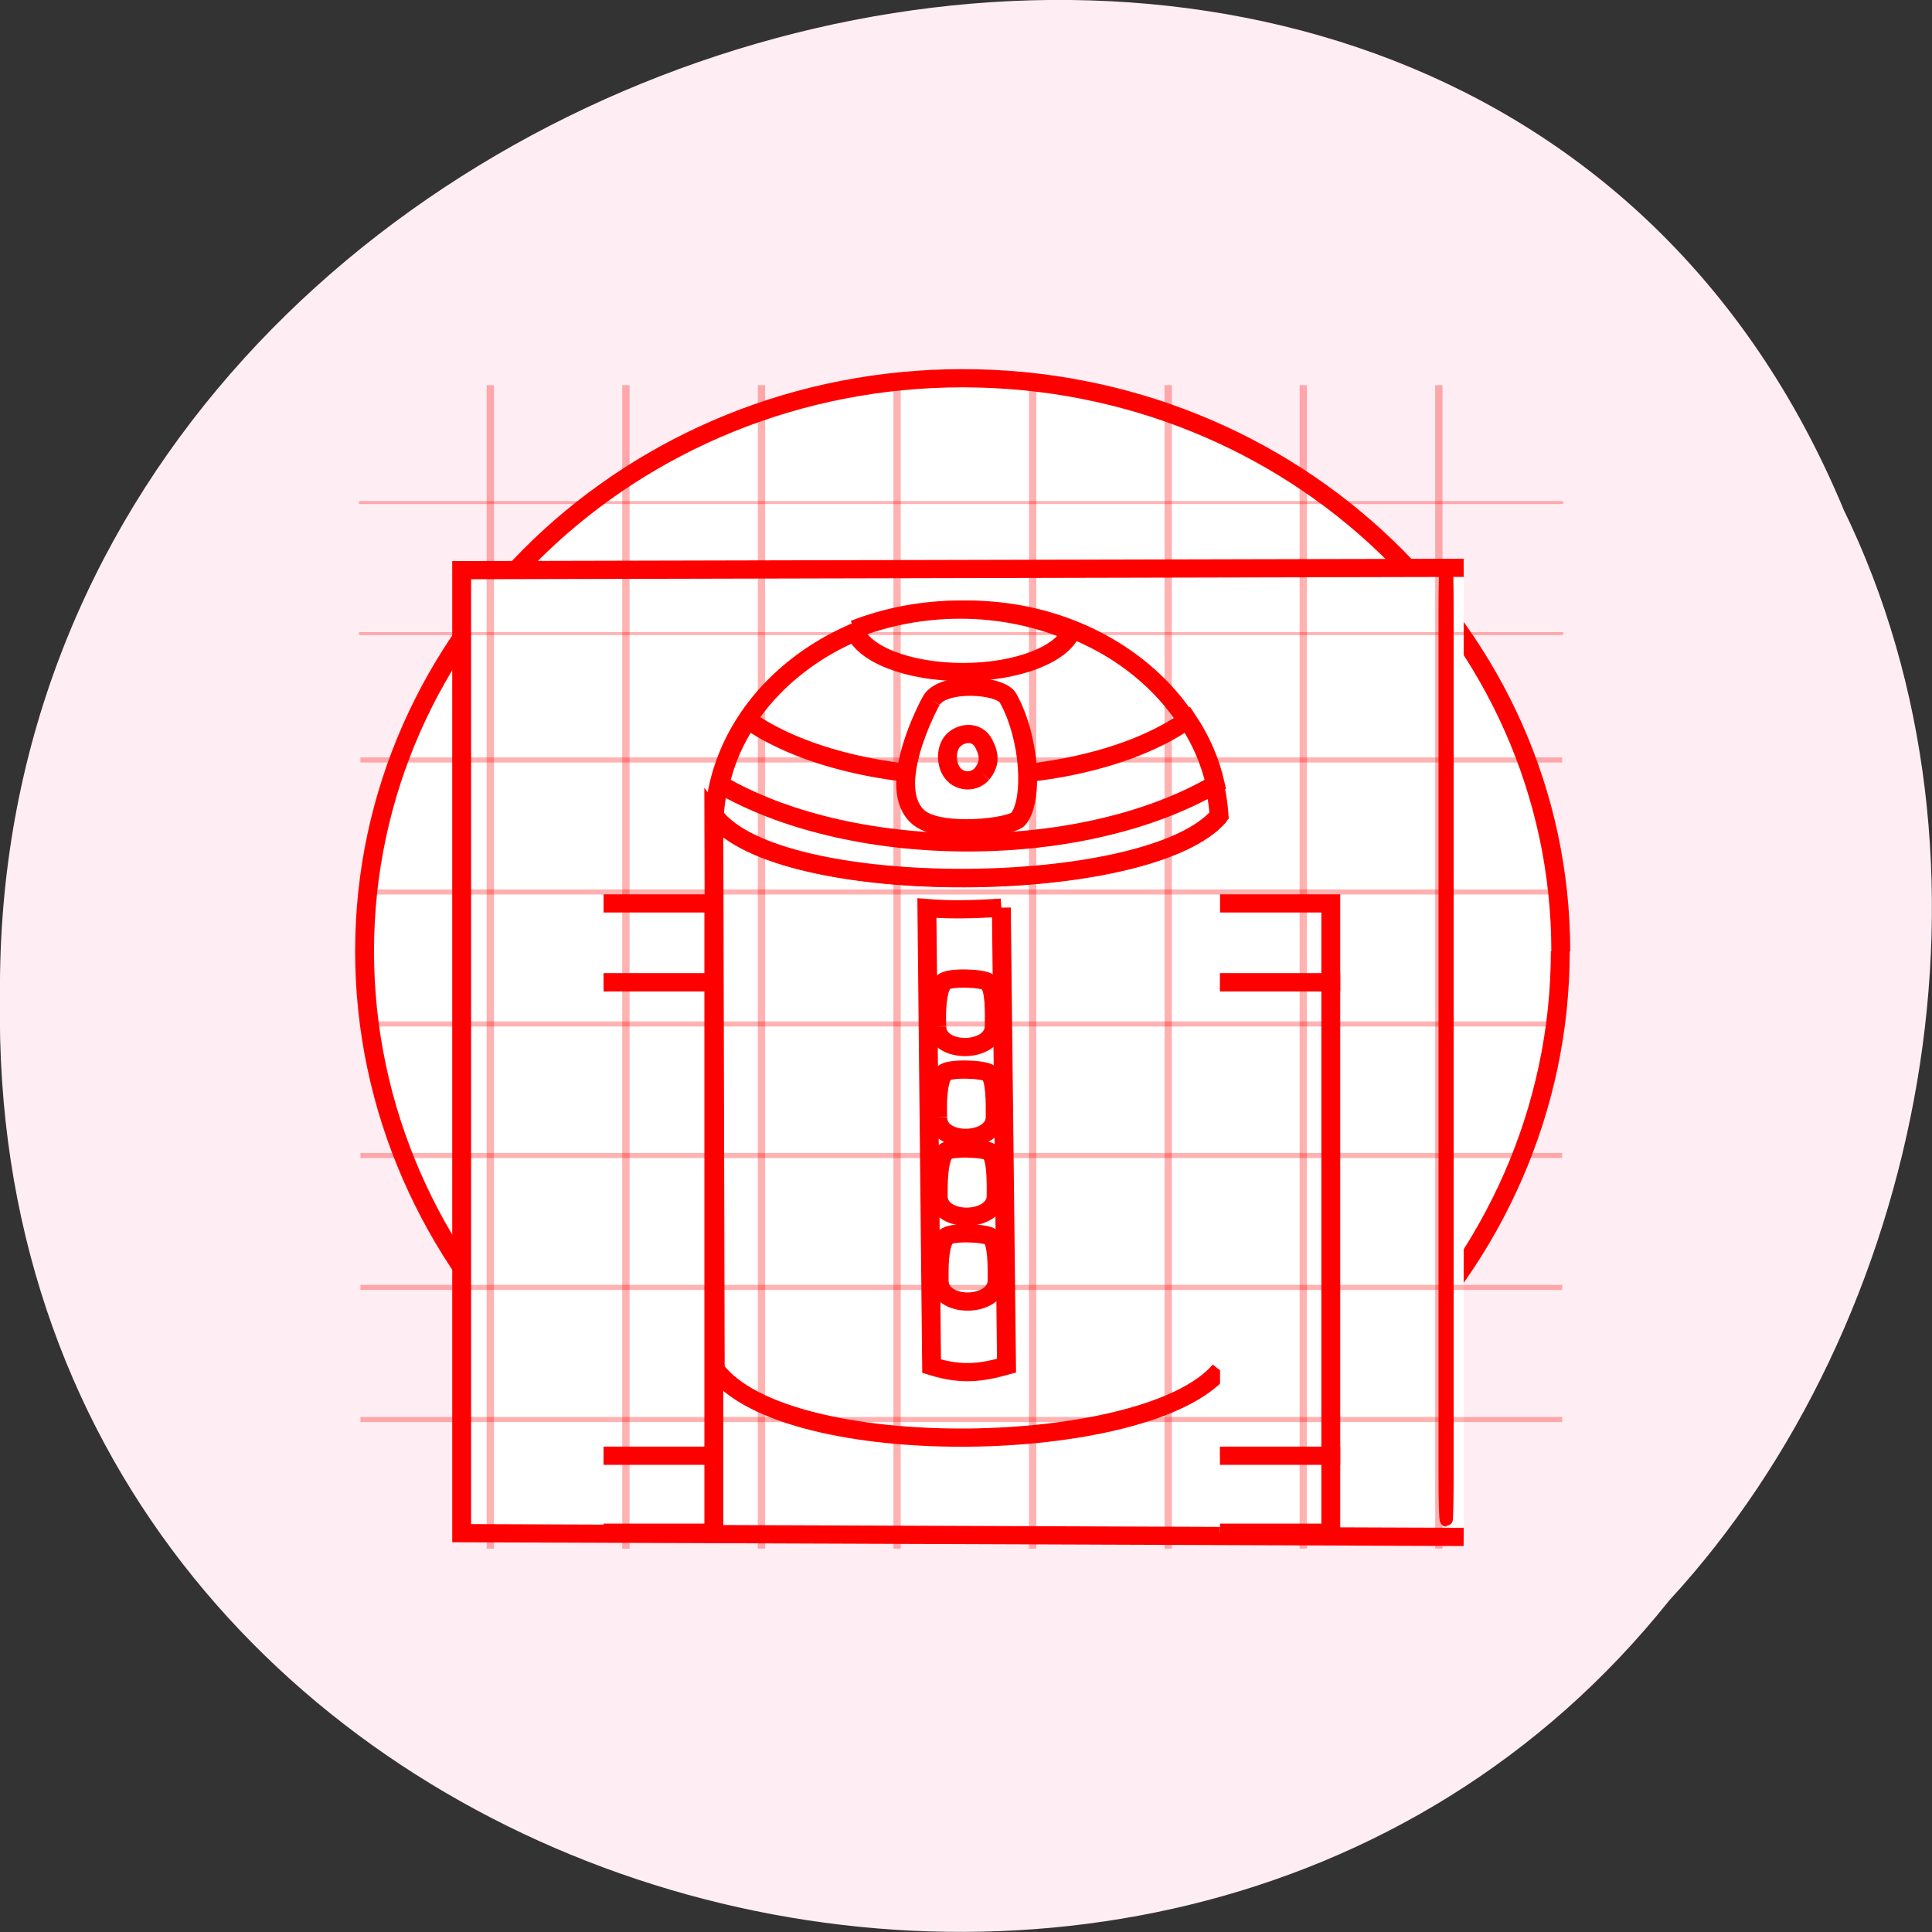 <svg xmlns="http://www.w3.org/2000/svg" viewBox="0 0 16 16"><rect x="0" y="0" width="16" height="16" fill="#333333" stroke="none"/><path d="m 15.266 4.215 c -3.152 -7.559 -15.344 -4.184 -15.266 4.047 c -0.121 7.484 9.574 10.32 13.824 4.992 c 2.125 -2.305 2.867 -6.125 1.441 -9.04" fill="#ffeff4" fill-opacity="0.996"/><g stroke="#f00"><g fill="#fff" stroke-width="2.792" transform="matrix(0.056 0 0 0.054 2.177 2.304)"><path d="m 191.94 103.22 c 0 -48.51 -39.59 -87.88 -88.45 -87.88 c -48.861 0 -88.45 39.37 -88.45 87.88 c 0 48.582 39.59 89.18 88.45 89.18 c 48.791 0 88.38 -40.593 88.38 -89.18"/><path d="m 177.58 193.04 l -148.18 -0.576 v -147.69 l 148.18 -0.36"/><path d="m 141.55 167.49 c -10.873 13.243 -64.19 14.323 -74.65 -0.144 l -0.209 -84.929 c 9.619 13.03 64.47 12.595 74.79 0"/><path d="m 109.21 96.53 l 0.767 70.25 c -3.764 1.08 -6.622 1.511 -11.08 0.072 l -0.697 -70.25 c 3.346 0.288 7.04 0.216 11.01 -0.072"/><path d="m 99.66 114.74 c -0.07 -1.943 -0.07 -5.47 0.976 -6.766 c 0.697 -0.864 5.925 -0.648 6.622 0 c 1.046 0.936 0.906 4.75 0.906 6.622 c 0.07 4.318 -8.504 4.462 -8.504 0.144"/><path d="m 99.8 128.7 c -0.07 -2.02 -0.07 -5.47 0.906 -6.766 c 0.697 -0.864 5.994 -0.648 6.691 0 c 0.976 0.864 0.906 4.678 0.906 6.622 c 0.07 4.246 -8.504 4.462 -8.504 0.144"/><path d="m 99.87 140.79 c 0 -2.02 0 -5.47 0.976 -6.766 c 0.697 -0.864 5.925 -0.648 6.691 0 c 0.976 0.864 0.906 4.678 0.906 6.622 c 0.07 4.246 -8.504 4.462 -8.573 0.144"/><path d="m 100.01 153.74 c 0 -1.943 -0.07 -5.398 0.976 -6.694 c 0.697 -0.864 5.925 -0.648 6.691 0 c 0.976 0.864 0.906 4.678 0.906 6.622 c 0 4.246 -8.504 4.462 -8.573 0.072"/><path d="m 66.759 82.42 c 1.115 -17.634 17.425 -31.596 37.36 -31.596 c 19.935 0 36.17 13.963 37.29 31.596 c -10.316 12.523 -65.24 12.955 -74.65 0"/><path d="m 87.46 53.846 c 4.809 -1.943 10.11 -3.02 15.683 -3.02 c 5.855 0 11.431 1.224 16.38 3.383 c -1.394 3.527 -8.02 6.19 -15.962 6.19 c -8.225 0 -14.986 -2.807 -16.1 -6.55"/><path d="m 67.6 77.6 c 0.767 -3.527 2.161 -6.837 4.112 -9.86 c 7.249 5.254 19.1 8.637 32.55 8.637 c 13.383 0 25.302 -3.383 32.481 -8.637 c 1.952 3.02 3.346 6.334 4.112 9.86 c -8.991 5.47 -22.1 8.925 -36.593 8.925 c -14.568 0 -27.671 -3.455 -36.663 -8.925"/><path d="m 98.89 64.714 c -0.349 0.576 -7.11 13.675 -1.812 18.07 c 3.276 2.663 13.592 1.439 14.637 0.144 c 2.23 -2.735 1.812 -12.379 -1.533 -18.569 c -1.185 -2.087 -9.619 -2.591 -11.292 0.36"/><path d="m 106.35 76.01 c -1.115 1.367 -3.206 1.296 -4.252 0 c -1.046 -1.224 -1.185 -3.599 -0.139 -4.966 c 1.115 -1.367 3.624 -1.799 4.67 0.36 c 0.906 1.799 0.836 3.167 -0.279 4.606"/><path d="m 50.38 107.97 h 16.31 v 72.62 h -16.31"/><path d="m 50.38 180.59 h 16.31 v 11.804 h -16.31"/><path d="m 50.38 95.88 h 16.31 v 12.09 h -16.31"/><path d="m 141.55 107.97 h 16.38 v 72.62 h -16.38"/><path d="m 141.55 180.59 h 16.38 v 11.804 h -16.38"/><path d="m 141.55 95.88 h 16.38 v 12.09 h -16.38"/></g><g stroke-opacity="0.302" fill="none" stroke-miterlimit="3.864" transform="matrix(0.157 0 0 0.153 3.094 4.04)"><g stroke-width="0.387"><path d="m 13.309 -5.557 v 62.977"/><path d="m 34.763 -5.557 v 62.977"/><path d="m 49.04 -5.557 v 62.977"/><path d="m 6.158 -5.557 v 62.977"/><path d="m 20.461 -5.557 v 62.977"/><path d="m 41.915 -5.557 v 62.977"/><path d="m 56.19 -5.557 v 62.977"/></g><g stroke-width="0.276"><path d="m -0.695 43.28 h 63.39"/><path d="m -0.695 29.02 h 63.39"/><path d="m -0.695 14.73 h 63.39"/></g><path d="m -0.77 0.797 h 63.52" stroke-width="0.158"/><g stroke-width="0.276"><path d="m -0.695 50.43 h 63.39"/><path d="m -0.695 36.14 h 63.39"/><path d="m -0.695 21.875 h 63.39"/></g><path d="m -0.77 7.891 h 63.52" stroke-width="0.158"/><path d="m 27.612 -5.557 v 62.977" stroke-width="0.387"/></g><path d="m 193.19 75.5 c 0.063 0 0.125 2.75 0.125 6.125 v 115.31 c 0 3.375 -0.063 6.125 -0.125 6.125 c -0.125 0 -0.188 -2.75 -0.188 -6.125 v -115.31 c 0 -3.375 0.063 -6.125 0.188 -6.125" transform="scale(0.062)" fill="#f00" stroke-width="1.707"/></g></svg>